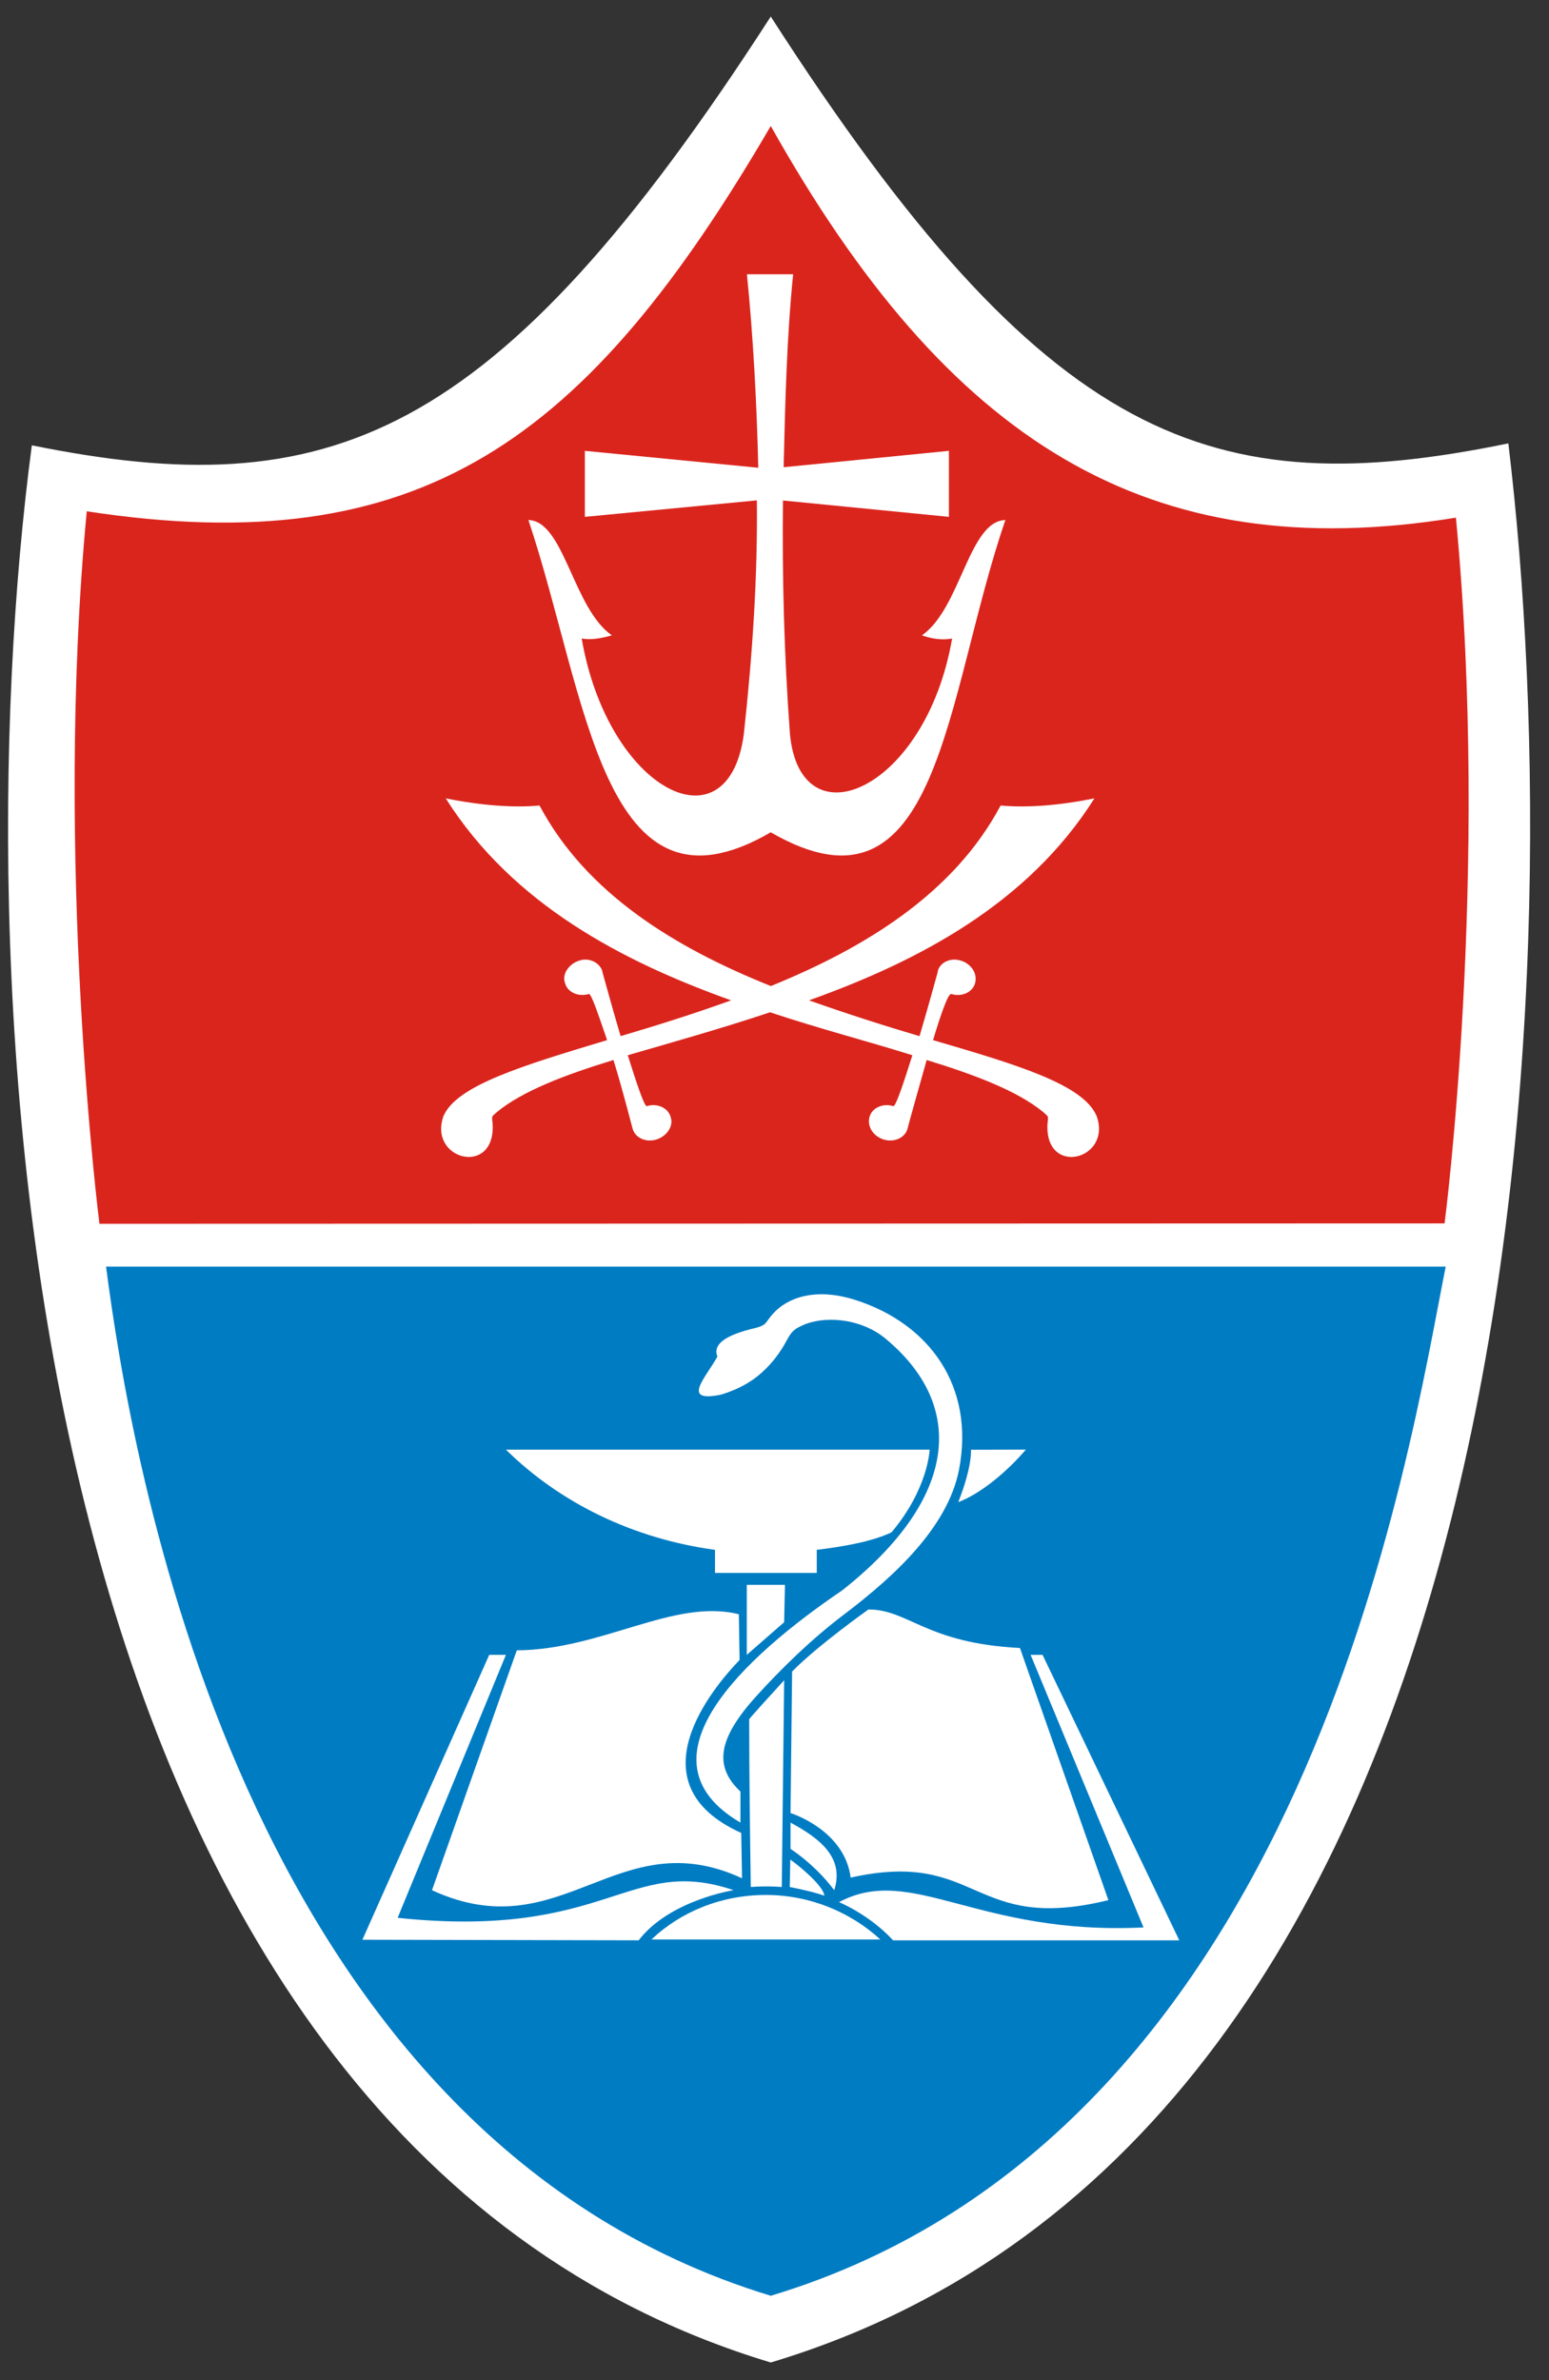 <svg xmlns="http://www.w3.org/2000/svg" width="192.034" height="295" viewBox="0 -0.625 192.034 295">
  <rect x="0" y="-0.625" width="192.034" height="295" fill="#333333" stroke="none"/>
  <path fill="#FFF"
    d="M186.994 54.326c-36.742 7.556-57.268.242-91.44-52.9-34.278 53.14-55.008 60.543-91.607 53.14-8.965 67.72-2.474 209.257 91.607 237.604 94.66-28.403 99.575-170.17 91.44-237.844z" />
  <path fill="#007CC3"
    d="M95.555 283.9c66.658-20.077 79.13-104.87 83.674-127.55H13.147c2.964 22.68 16.328 107.473 82.407 127.55z" />
  <path fill="#DA251D"
    d="M10.755 62.742c-4.133 43.45 1.573 88.305 1.573 88.305l166.76-.05s5.643-43.272 1.406-87.466c-38.252 6.225-63.012-9.503-84.94-48.543-22.852 39.162-43.424 54.077-84.8 47.755z" />
  <path fill="#FFF"
    d="M55.26 98.32c8.278 13.108 21.878 20.204 35.38 25.032-4.632 1.676-9.363 3.155-13.7 4.436-1.082-3.647-2.068-7.292-2.266-7.983v-.098c-.394-1.084-1.675-1.676-2.857-1.282-1.282.395-2.17 1.676-1.775 2.76.296 1.183 1.676 1.774 2.957 1.38.295-.098 1.182 2.563 2.265 5.716-10.446 3.156-18.725 5.62-20.302 9.462-1.872 5.42 6.505 7.492 6.11.887-.098-.987-.197-.79.59-1.48 3.156-2.562 8.28-4.532 14.39-6.404 1.183 3.843 2.17 7.786 2.366 8.476.295 1.183 1.675 1.774 2.956 1.38 1.28-.395 2.168-1.676 1.774-2.76-.296-1.182-1.676-1.773-2.957-1.38-.295.1-1.28-2.857-2.365-6.307 5.42-1.577 11.432-3.252 17.64-5.323 6.21 2.07 12.32 3.648 17.643 5.323-1.085 3.45-2.07 6.405-2.366 6.308-1.28-.395-2.66.197-2.957 1.38-.293 1.182.494 2.365 1.775 2.758 1.28.396 2.66-.195 2.957-1.378.196-.79 1.28-4.633 2.364-8.476 6.11 1.873 11.234 3.843 14.39 6.405.788.69.688.493.59 1.48-.394 6.603 7.983 4.532 6.11-.888-1.576-3.942-9.855-6.405-20.3-9.46.983-3.253 1.87-5.815 2.265-5.717 1.28.395 2.66-.197 2.956-1.38.297-1.182-.492-2.365-1.775-2.76-1.28-.394-2.56.198-2.856 1.282v.098c-.195.69-1.182 4.336-2.266 7.983-4.336-1.28-8.97-2.76-13.7-4.436 13.503-4.828 27.103-11.924 35.382-25.032-4.434.886-8.28 1.183-11.63.886-5.814 10.94-16.853 17.643-28.48 22.373-11.828-4.73-22.867-11.434-28.68-22.374-3.254.297-7.197 0-11.63-.886zm10.25-34.494c4.433.1 5.518 10.94 10.347 14.29-1.38.395-2.662.59-3.745.395 3.252 18.825 18.176 26.39 20.105 11.827 1.084-9.954 1.713-19.487 1.614-28.95l-21.325 2.044v-8.18l21.5 2.094C93.81 49.26 93.39 41.256 92.6 33.37h5.727c-.79 7.885-.982 15.73-1.178 23.91l20.49-2.03v8.18l-20.575-2.027c-.1 9.46.133 18.98.867 28.934 1.287 13.7 16.854 6.998 20.104-11.826-1.082.198-2.363.1-3.744-.394 4.828-3.35 5.814-14.19 10.35-14.29-7.527 21.854-8.084 50.86-29.088 38.698C74.672 114.686 72.826 85.68 65.51 63.826zM109.14 239.746c-3.645-3.35-8.673-5.52-14.19-5.52-5.52 0-10.546 2.07-14.192 5.52h28.383z" />
  <path fill="#FFF"
    d="M79.18 239.846l-34.252-.07 15.725-35.31h2.068L49.296 237.06c26.148 2.74 28.576-7.86 41.65-3.425 0 0-7.945 1.23-11.765 6.21zM104.016 235.114c9.043-4.805 17.078 4.147 37.75 3.137l-13.998-33.785h1.48l16.95 35.38h-35.48c-2.972-3.22-6.702-4.73-6.702-4.73z" />
  <path fill="#FFF"
    d="M91.894 226.54c-13.545-6.11-3.515-17.994-.204-21.442l-.092-5.66c-8.013-2.02-16.973 4.406-27.53 4.47l-10.512 29.73c16.13 7.425 22.944-8.638 38.436-1.48l-.098-5.618zM98.2 206.532l-.196 17.545s6.678 2.044 7.457 7.998c16.04-3.575 14.866 6.98 31.95 2.793l-10.965-31.25c-11.674-.585-13.787-4.772-18.783-4.772 0 0-6.215 4.392-9.46 7.686zm-.223 23.31l-.07 3.4s2.582.48 4.295 1.072c-.165-1.37-3.634-4.078-4.225-4.473zM92.583 195.79h4.73l-.1 4.633-4.63 4.042v-8.675zm4.337 37.45c-1.28-.098-2.562-.098-3.843 0-.1-6.897-.197-13.796-.197-20.794.197-.294 3.154-3.547 4.335-4.83l-.295 25.625zM127.18 179.03c-2.22 2.603-5.467 5.404-8.38 6.512 1.772-4.51 1.573-6.496 1.573-6.496l6.807-.017zm-25.922 12.424v2.857H88.642v-2.856c-10.15-1.38-19.218-5.815-25.92-12.42h52.528s-.154 4.822-4.73 10.253c-2.497 1.185-6.112 1.774-9.262 2.167z" />
  <path fill="#FFF"
    d="M89.332 172.235c1.97-.59 3.745-1.478 5.223-2.857 1.182-1.083 2.168-2.364 2.958-3.844.69-1.28.984-1.477 2.365-2.07 2.957-1.083 7.117-.486 9.855 1.775 9.96 8.224 9.266 19.71-5.324 31.24-12.22 8.278-25.92 20.992-12.614 28.778v-3.846c-3.352-3.15-2.76-6.6 1.97-11.825 2.86-3.152 6.702-6.996 11.04-10.248 6.21-4.733 12.713-10.744 14.094-17.842 1.97-10.348-3.71-18.07-12.82-20.998-4.994-1.604-8.47-.29-10.242 1.682-.986 1.084-.69 1.382-2.168 1.775-3.844.887-5.322 2.07-4.73 3.548-1.482 2.662-4.537 5.717.392 4.73zm8.672 56.275c2.463 1.677 4.238 3.55 5.42 5.127 1.283-4.04-1.773-6.408-5.42-8.378v3.25z" />
</svg>
